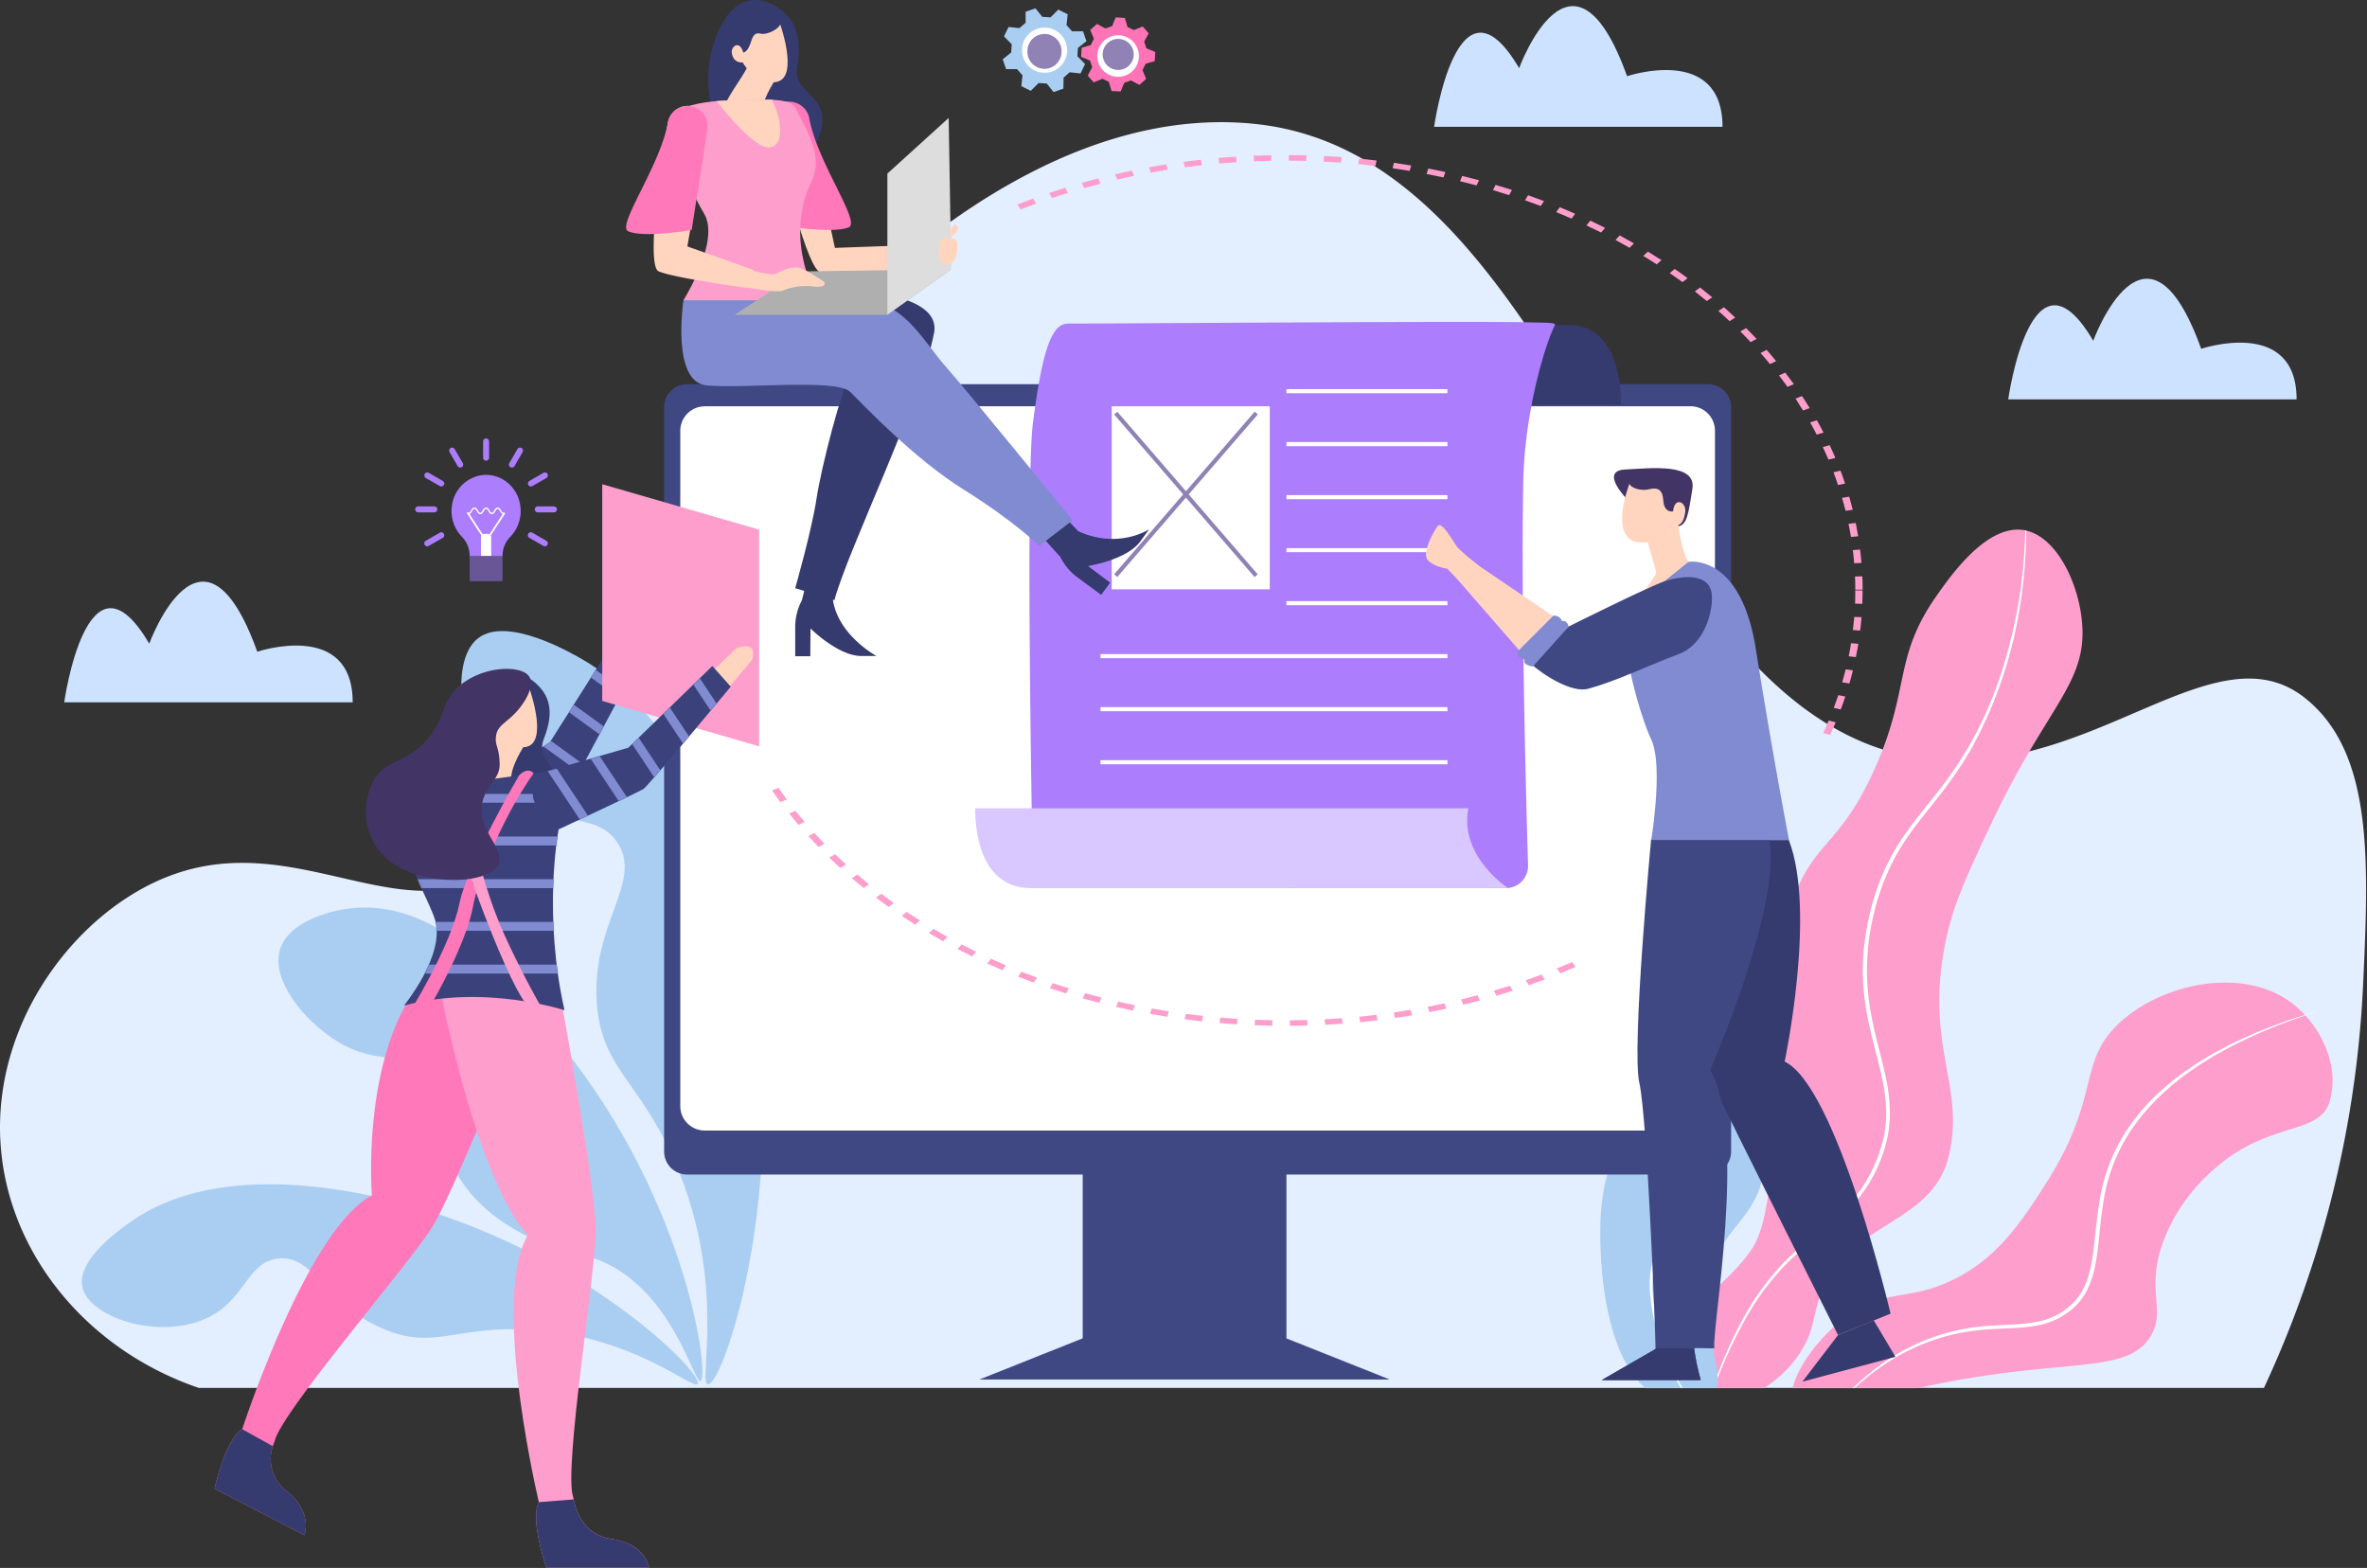 <svg width="2414" height="1599" xmlns="http://www.w3.org/2000/svg" xmlns:xlink="http://www.w3.org/1999/xlink"><rect width="100%" height="100%" fill="#333333" stroke="none"/><defs><path d="M203.8 1293.7h2106.1a1093 1093 0 00101-408.6c6-127.8 11-239-58.9-294.8-90.4-72.3-77.5-303.5-240.1-316-313.5-24-501.8-234-829.8-269.5-311.7-33.7-915.3 163-985.7 412.8C288.6 445.3 561.6 729 510 764.4c-97.7 66.7-206.2-42-335.6 7C80 807-7 919.4 1.6 1045.2 9 1156 89.2 1254.7 203.8 1293.7z" id="a"/><path id="c" d="M165.7 0l-63.2 99.7L0 164.3l23.2 41.4 106-69.5 63.2-118z"/><path d="M157.7 59.2c-1 5-15.6 87.1 6.1 184.1 0 0-82.4-26.9-163.8-4.7 0 0 42.1-51.4 31.8-87S-43 37.4 70.2 10.3L144.7 0l13 59.2z" id="e"/><path d="M333.2 21s-83.8 101.2-88.9 104.4c-5.1 3.3-86.6 41.2-86.6 41.2v.3c-1 5-15.6 87.1 6.1 184.1 0 0-82.4-26.9-163.8-4.7 0 0 42.1-51.4 31.8-87S-43 145 70.2 117.9l74.5-10.2 84.2-24.4L314.5 0l18.7 21z" id="g"/></defs><g fill="none" fill-rule="evenodd"><path d="M202.8 1415.4h2106.1a1093 1093 0 00101-408.6c6-127.8 11-239-58.9-294.8-90.4-72.3-212.3 75.6-374.9 63.2-313.5-24.1-367-613.3-695-648.7-311.7-33.7-628.9 386.3-699.2 636-7.8 27.8-21.3 88.2-73 123.6-97.7 66.7-206.2-42-335.6 7C79 928.7-8 1041.1.6 1166.9c7.5 110.8 87.6 209.5 202.2 248.5z" fill="#E3EEFF"/><g transform="translate(-1 121.7)"><mask id="b" fill="#fff"><use xlink:href="#a"/></mask><g mask="url(#b)"><g fill="#AACEF2"><path d="M715.5 1286.7c9.2-3.4-12.1-181.5-141.6-342.1-41.3-51.4-120.7-149.8-213.4-140.2-24.8 2.5-64.8 14.4-73.7 41.5-10.2 31.4 24.3 73.7 58.3 94.4 43.3 26.5 68.8 7.5 93.9 33 28.5 29 1.2 59.4 31.5 107.7 24.6 39 66.8 57.7 82.8 64.8 26.4 11.6 35.5 9.1 55 16.2 77.5 28 100.2 127.3 107.2 124.7z"/><path d="M712.5 1289.5c7.1-11.5-141.4-159.3-355.6-196.1-132-22.7-195.4 12.8-217.9 27.7-9 6-60.6 40.1-54 69.7 6.7 30.5 74.3 53 122.5 33.6 44-17.6 43.8-58.6 76.8-62.6 37.9-4.6 49.3 48 109.4 72.4 50.4 20.6 72.5-4 146.9 0 106.7 5.8 167.4 62.5 172 55.3z"/><path d="M723 1290c16.8 1.7 101.5-246.9 24.9-508.3-47.2-161-122.1-212.8-151.3-230-11.6-6.8-78.5-46-108.3-22.3-30.6 24.3-18.6 112.8 29.8 156.4 44 39.8 90 17 112.7 52 26.1 40-26.7 81.9-21.2 163 4.7 68 44.6 79.4 81 165.3 52.2 123.4 21.8 223 32.4 224z"/></g><path d="M1831 1313.4c-12.4-19.2 18.4-69.2 57.7-95.5 37.3-25 59.3-13.2 102.5-33.7 47.6-22.6 72.4-61.5 96.8-99.7 56.6-88.5 30.8-123.7 75.9-164.3 44.6-40.1 126.3-56.4 175.5-18.2 25.3 19.7 48.3 58.8 37.9 98.3-9.8 36.8-62.2 20.1-118 70.2a181.8 181.8 0 00-53.3 77.2c-16 47.6 3.8 66.7-11.3 92.6-19.4 33.5-66.6 26.7-158.6 39.4-136 18.6-191 55-205 33.7zM1984.1 844.4c-19.3 102.9 21.7 142.2 4.2 213.4-17.9 73-109.5 65.8-133.3 148.9-5 17.4-5.4 30.4-16.9 49.1-20.7 33.6-56 50.6-86 59.8a14.6 14.6 0 01-11-1c-3-1.6-5.4-4.1-6.8-7.3-8.4-19.9-15-45.6-8.5-72.6 9-36.9 35.1-45.7 59-78.6 12.4-17.2 22.7-39 30.8-186.7 7.2-130.3.2-131.6 11.3-165.7 22.2-68.6 49.1-59.4 85.6-140.4 37.2-82.7 19-113.7 63.2-177 15-21.4 52-74.1 89.9-67.3l.9.1 1 .3c31.8 7.4 54 55 57 95 4.8 61.3-36.3 84.2-92.6 203.6-26.6 56.5-40 84.8-47.8 126.4z" fill="#FD9ECC"/><path d="M2067.5 419.4a504 504 0 01-8.2 87.5 437.5 437.5 0 01-44.2 128.2l-4 7.5-4.5 7.3-4.4 7.3-4.8 7c-1.6 2.4-3.1 4.8-4.8 7l-5 7c-3.3 4.6-6.9 9-10.3 13.5-14 17.8-28.7 35.2-40.2 54.8a231.8 231.8 0 00-24.9 63 241 241 0 00-3.3 101c2 11.2 4.5 22.3 7.3 33.3 2.8 11 5.7 22 8 33a185 185 0 014.2 33.9 124 124 0 01-4 33.8 151 151 0 01-43.1 72.2 295 295 0 01-12.8 11.3c-8.7 7.2-17.7 14.2-26.3 21.5-8.7 7.3-17 15-24.7 23.3a271.4 271.4 0 00-39.1 55.5 465.5 465.5 0 00-46.8 127.2h-.4a466.7 466.7 0 0145.2-128.3 272.3 272.3 0 0139-56.2c7.8-8.5 16-16.4 24.8-23.8 8.7-7.5 17.6-14.5 26.2-21.7a175.3 175.3 0 0034-36.6 156 156 0 0020.4-45.4c2.8-10.7 4-21.7 3.8-32.8-.4-11-1.8-22.2-4.2-33-2.3-11-5.3-22-8-33-2.9-11-5.6-22.1-7.6-33.4a255 255 0 01-3.8-34.3c-1-23 1.9-46.2 7.3-68.5a235.6 235.6 0 0125.5-64c11.8-19.8 26.6-37.4 40.6-55 14-17.8 27-36.2 37.8-56l4.1-7.3 3.7-7.6 3.7-7.6c.6-1.3 1.3-2.5 1.8-3.8l1.7-3.9 6.6-15.6 5.8-15.9a500.3 500.3 0 0026.8-152.7l1.1.3z" fill="#FFF"/><path d="M1742.6 1195.4c-4 54.3 22.6 90.6 2.8 108.1a30 30 0 01-17.4 7h-1.4c-10.5.8-22-2-30.3-5.6-60.6-26.1-62.8-142.1-63.2-162.8-1.5-78.7 24-86.2 25.3-165.7 1.3-75.1-21.2-84.2-28-162.9-8.5-96.1 13.5-212.3 48.1-227.4l1.3-.5c1.3-.4 2.5-.8 3.9-1 32-4.3 80.7 76 91.2 153 10.7 77.8-25.3 94.1-14 178.4 9.8 73.2 40.6 87.4 39.3 146-1.3 63-52.6 67.2-57.6 133.4z" fill="#AACEF2"/><path d="M1754 1341.3l-.3.3a219.7 219.7 0 01-33.7-40.6 221.7 221.7 0 01-35.7-99.2 102.5 102.5 0 017.3-53c6.6-16.6 15.5-31.8 21.4-48 6-16.2 9.2-33.2 9.3-50.5a130.3 130.3 0 00-8.5-50.4c-3-8.2-6.3-16.4-9.2-24.8-2.8-8.5-5.2-17.1-7.1-25.9-.9-4.3-1.8-8.7-2.4-13.1l-1-6.6-.8-6.6-.8-6.7-.5-6.6-.4-6.7c-.2-2.2-.1-4.5-.2-6.7-.4-17.8 1.1-35.6 4.5-53.2 3.2-17.4 7.5-34.5 10.6-51.6a314.7 314.7 0 002.1-104 354.7 354.7 0 00-11.5-51.2 446 446 0 00-18.2-49.2l-.4-.9 1.3-.5.4.8c7.3 16 13.6 32.4 19 49.2 5.3 16.8 9.4 34 12.2 51.3A317.3 317.3 0 011710 792c-3 17.3-7.3 34.4-10.4 51.7a252.4 252.4 0 00-4.3 52.4c0 2.2 0 4.4.2 6.6l.5 6.6c.2 2.2.2 4.3.5 6.5l.8 6.6.8 6.5 1 6.5c.6 4.4 1.6 8.6 2.4 13a244 244 0 007 25.3c2.7 8.4 6 16.5 9 24.8a133.4 133.4 0 018.5 51.9 150 150 0 01-9.7 51.7 266 266 0 01-10.7 24.1c-3.8 8-7.8 15.8-11.1 23.9a99.4 99.4 0 00-7.6 51.5 228.3 228.3 0 0049.4 120.2c5.5 6.8 11.4 13.3 17.6 19.5zM1864.6 1323c18-23.5 39.8-43.7 64.6-59.9a212 212 0 01105-33c7.4-.5 14.8-.7 22-1.2 7.3-.3 14.4-1.2 21.5-2.5a71.1 71.1 0 0029-12c1.3-1.1 2.8-2 4-3.2l2-1.7 1.9-1.8c5-4.9 9-10.6 12-16.9 6-12.6 8.2-27 9.9-41.5 1.7-14.4 3-29.2 5.4-43.8a182.8 182.8 0 0133.4-82.3l6.9-8.9 1.7-2.2 1.8-2 3.8-4.2 3.7-4.2 4-3.9 4-3.9 2-2 2.1-1.7 8.5-7.3c2.8-2.4 5.8-4.6 8.8-6.9l4.4-3.3c1.4-1.2 3-2.1 4.5-3.2l9.2-6.2c1.5-1.1 3.1-2 4.7-3l4.8-2.8 4.7-2.9c1.6-1 3.2-2 4.8-2.8l9.8-5.2 4.8-2.6 5-2.4a508 508 0 0140.7-17.4l10.3-3.8 10.4-3.6 21-6.6.2.4c-28 9-55.4 19.7-81.6 33-1.6.8-3.3 1.5-4.9 2.4l-4.8 2.7-9.6 5.3c-1.7.8-3.2 1.8-4.8 2.8l-4.7 2.9-4.6 2.9c-1.6 1-3.2 1.9-4.7 3l-9 6.3-4.5 3.1-4.3 3.4c-2.9 2.3-5.8 4.5-8.6 6.9l-8.2 7.3a224.6 224.6 0 00-29.3 32.7 179.1 179.1 0 00-32.4 80.8c-2.4 14.5-3.5 29.2-5.2 43.8a227 227 0 01-3.5 21.7 94.4 94.4 0 01-7 21 62.2 62.2 0 01-12.8 17.9l-2 1.9-2.2 1.8c-1.3 1.2-2.9 2.2-4.4 3.3a74.9 74.9 0 01-30.4 12.6 163 163 0 01-22 2.5c-14.6.7-29.3 1-43.8 3a209.5 209.5 0 00-82.2 29.4 243.1 243.1 0 00-35.2 26.4c-10.9 9.9-21 20.6-30.2 32l-.4-.3z" fill="#FFF"/></g></g><path fill="#404884" d="M1312 1364.9V1157h-207.8v207.8l-105.3 42h418.4z"/><path d="M700.8 391.8H1742c13 0 23.5 10.6 23.5 23.5v759c0 13-10.5 23.5-23.5 23.5H700.8c-13 0-23.5-10.5-23.5-23.5v-759c0-13 10.6-23.5 23.5-23.5z" fill="#404884"/><path d="M718.7 414.3h1005.5a24.9 24.9 0 0124.8 24.9V1128a24.9 24.9 0 01-24.8 24.9H718.7a24.9 24.9 0 01-24.9-25V439.3a24.9 24.9 0 0124.9-24.9z" fill="#FFF"/><path d="M1653.1 413s3.8-81.5-52.8-81.5h-452.6s46.5 32.3 37.7 81.4H1653z" fill="#353B6E"/><path d="M1088.7 330c57.6 0 412.8-2.7 467.6-1.3h2c17.1.5 28.9 0 27.5 2.8-11.3 22.6-31.1 92-32.3 160-2.3 130.8 2.9 324.4 4.9 390.9a22.7 22.7 0 01-22.7 23.3h-459.8a22.7 22.7 0 01-22.7-22.2c-1.6-86.7-6.8-399.4.4-453.7 8.5-63.2 16.9-99.7 35.1-99.7z" fill="#AC7DFD"/><path d="M994.7 824.3s-4 81.4 56.7 81.4H1538s-50-32.3-40.5-81.4H994.7z" fill="#D9C7FF"/><g fill="#FFF"><path d="M1122.4 396.8h353.8v4.2h-353.8zM1122.4 450.8h353.8v4.2h-353.8zM1122.4 504.9h353.8v4.2h-353.8zM1122.4 559h353.8v4.1h-353.8zM1122.4 613h353.8v4.2h-353.8zM1122.4 667h353.8v4.2h-353.8zM1122.4 721.1h353.8v4.2h-353.8zM1122.4 775.2h353.8v4.2h-353.8z"/></g><path fill="#AC7DFD" d="M1116.8 394.6H1312v226.1h-195.2z"/><path fill="#FFF" d="M1133.8 414.3H1295V601h-161.2z"/><path d="M1136.3 422.7l3.2-2.8 143.2 165.8-3.2 2.8z" fill="#9082B5"/><path d="M1136.3 585.6l143.3-165.8 3.2 2.8-143.3 165.8z" fill="#9082B5"/><g><path d="M1660 509.8s-29.5-29.5-2.8-31c26.7-1.3 73-7 68.8 19.8-4.2 26.6-5.6 37.4-15.5 38.3-9.8 1-50.5-27.1-50.5-27.1z" fill="#423565"/><g fill="#FFD5C0"><path d="M1661.8 493.3s-24 61.1 13.9 60c23.4-.8 33-17.9 33-17.9s8 3 10-13.5c1.2-9.8-10.9-15.9-12.4-.4 0 0-9 2.2-10-11.1-.8-13.3-7.7-13.1-15.3-11.3-7.6 1.8-18.3-1.7-19.2-5.8z"/><path d="M1711.5 533.6s2.8 26.7 10.3 39.4c0 0 8.7 9.1 16.2 11.8 9 3.2-36.6 75-49.8 51.2-13.2-23.8-10-35-10-35s11.3-15.2 10.9-17.5c-.5-2.3-9.5-33.6-9.5-33.6s1.5-29.8 31.9-16.3z"/></g><path d="M1928.2 1339.6l-53.7 21.8c-3.2-6.3-112.6-223.6-121.2-243.3-42.9-98-38.8-261.5-38.8-261.5h109.8c28.3 72.7-4.2 226-4.2 226 53.3 25.3 108 257 108 257z" fill="#353B6E"/><path d="M1748.4 1374.7c.2.9-20.7-.5-20.6.4 1.4 10.9 3.7 21.7 6.7 32.3h-101l54.9-31.7v-.6c-.2-20-8.5-235.8-16.5-270.7-8.1-35.3 12-248.4 12-248.4l120.7-.8c12.3 70.2-60.4 235.9-60.4 235.9 38 67.4 1.5 262.7 4.2 283.6z" fill="#404884"/><path d="M1633.5 1407.4l54.9-31.7v-.6h39.4c1.4 10.9 3.7 21.7 6.7 32.3h-101z" fill="#353B6E"/><path d="M1669 615.6l53-42.6s53.3-9.4 68.8 89.4a6657.6 6657.6 0 0033.7 194.2H1684s12.6-75.8 0-102.5c-12.7-26.7-42.6-129.6-15-138.5z" fill="#808BD1"/><path d="M1593.8 635l-85.2-57.8c-9.2-7.3-20.3-16.5-22.7-19.7-4.2-5.6-15.5-26.7-19.7-21-4.2 5.6-16.8 28-9.8 35s19.7 8.5 19.7 8.5l11.1 11.8 74.3 85.3c9.9 8.9 27.3-19 34.7-31.9 2-3.5 1-8-2.4-10.2z" fill="#FFD5C0"/><path d="M1745.8 606.7c1.4 15.4-6.5 50-33.7 60.3-39.2 15-63.6 27.5-92.4 35.4-16.5 4.6-45.5-13.8-58.2-25.3l38.1-38.1s83-41.4 98.3-46.3c15.4-5 45.8-10 48 14z" fill="#404884"/><path d="M1838.2 1409l36.3-47.5 36.5-15 .3.6 21.8 36.6-95 25.3z" fill="#353B6E"/><path d="M1584.4 627.7s7 0 8.4 5.6c0 0 5.6-1.4 7 5.7l-36.5 40.7s-11.2-1.4-8.4-7c0 0-9.8-2.9-7-8.5l36.5-36.5z" fill="#808BD1"/></g><g><path d="M1099.6 541.6l-32-33.2-21 21 34.8 38.6a58.2 58.2 0 0018.4 21.5l23.2 17.1 9.2-12.4-22.6-17s39.2-6 53.3-25l9.1-12.5s-31 20.8-72.4 2zM849.5 612l7.6-25-32.3-2.8-7 28a58.5 58.5 0 00-6.8 28.1v28.9h15.4l.2-28.3s28.1 28.1 52 28.1h15.3s-38.8-20.9-44.4-57z" fill="#353B6E"/><path d="M952.5 339.9C939.2 409.2 864.8 560.5 851 612l-40-12.2s16.7-58.3 21.7-91c5-32.8 24.4-108.8 37.7-136.5 0 0-195.8 72.7-169.2-73.2 0 0 264.8-28.7 251.4 40.7z" fill="#353B6E"/><path d="M697 306.2s-12.5 82.8 23 86.7c35.5 4 133.1-7.2 147 6.7 13.9 13.9 66 68.8 116 99.8 49.9 31.1 77 57.2 77 57.2l33.9-26S986.3 398.4 964.6 374c-21.6-24.4-41.7-64.3-79.5-66.5-37.7-2.2-181-1.4-188.1-1.4z" fill="#808BD1"/><path d="M767.2.1c18-1.7 32.6 12.4 34.5 14.4 15.5 15.4 14 38 11.3 53.5-3.5 20.8 14.9 24.6 23 41.5 7.6 16-1.4 40.8-18.2 51.3-23 14.4-55-2.1-71-17.2-34.4-32.2-23-83.2-21.4-90.1 1.8-7.2 12-50.5 41.8-53.4z" fill="#353B6E"/><path d="M795.7 24.8s22.5 63.2-10 58.8c-19-2.6-28.3-20-28.3-20s-9 1.6-11-9.2c-1.4-7.3 8.2-14 11.6-.8 0 0 3.8 0 7.1-8.6 2.1-5.4 2.8-12.4 10.4-10.7 7.5 1.7 19.4-5.4 20.2-9.5z" fill="#FFD5C0"/><path d="M791.2 80.7s-17.4 25-14 39.4c3.4 14.4-54 20.2-41.5-6.3 12.4-26.5 21.6-32.6 32.5-57.6 11-25 23 24.5 23 24.5zM802.3 104c-10.8 2.7-17 10.8-14.5 21.7 10.2 45 36 152.1 49.7 152.2 17.3 0 81.4 3 81.4 3l9.8-30.9-77.2 2.8-25.3-116.5c-1.7-9.7-2.3-20.3-10.1-26.3-7.7-6-13.8-6-13.8-6z" fill="#FFD5C0"/><path d="M801.9 104c11-1.7 21.4 5.7 23.4 16.6 8.3 45.5 53 105.8 40.3 111.2-16 6.8-64.6-1.4-64.6-1.4l-16-102.6a20.5 20.5 0 0116.9-23.7z" fill="#FF78BA"/><path d="M827.6 185.4c-29.5 60.4 7 120.8 7 120.8H697s38-60.4 21-88.5c-16.8-28-37.8-82.8-32.2-98.2 4.1-11.4 31-15.2 45-16.4l8.3-.5 48-1 9.6 1c8.4 1.4 11.8 2.4 15 8.5 11.7 22.8 28.4 48.7 15.9 74.3z" fill="#FD9ECC"/><path d="M951.1 245.8s19.7-11.2 21.1-15.4c1.4-4.2 8.4 1.4 1.4 8.4a55 55 0 01-12.6 9.8l-9.9-2.8z" fill="#FFD5C0"/><path fill="#AFAFAF" d="M749.3 321H905l65.1-46.4-153.5 2.2z"/><path fill="#DDD" d="M970.1 274.6L905 320.9V177l62.5-56.7 2.6 154.4"/><path d="M758.8 273.9s26.7 7 30.9 5.6c4.2-1.4 18.2-9.8 28-5.6 7 3 16.8 9.5 22 13a2.7 2.7 0 01-.9 5c-2.7.6-5.6.7-8.4.3-11-1.4-22 0-32.3 4.2-7.3 3-49.1-5.7-49.1-5.7l9.8-16.8z" fill="#FFD5C0"/><path d="M704.6 108.3a20.5 20.5 0 00-23.4 16.6c-8.3 45.4-22 146.4-9.5 151.8 16 6.9 89.9 16.9 89.9 16.9l7-18.3-67.6-24L721.5 132a20.5 20.5 0 00-16.9-23.7z" fill="#FFD5C0"/><path d="M704.6 108.3a20.5 20.5 0 00-23.4 16.6c-8.3 45.4-53 105.7-40.4 111 16 7 64.6-1.3 64.6-1.3L721.5 132a20.5 20.5 0 00-16.9-23.7z" fill="#FF78BA"/><path d="M958.6 247a5.5 5.5 0 015.2-4.4c5-.2 12.6.3 12.6 6 0 8.5-1.4 22.5-12.6 21-8.4-1-6.6-15.3-5.2-22.5zM782.7 150.3c-14.9-1.2-44.9-38.2-51.9-47.2l8.3-.5 48-1c12.4 24.4 11.7 50-4.4 48.7z" fill="#FFD5C0"/></g><g><path d="M642 635.4s19-15.7 19.1 6.6l-24 51.4-32.5 3.8 37.4-61.8z" fill="#FFD5C0"/><path fill="#3B427B" d="M624 657.2L560.8 757l-102.5 64.6 23.2 41.4 106-69.5 63.2-118z"/><g transform="translate(458.3 657.2)"><mask id="d" fill="#fff"><use xlink:href="#c"/></mask><g mask="url(#d)" fill="#808BD1" fill-rule="nonzero"><path d="M284.2 186.4L20.2-4.4l5.3-7.4 264 190.8-5.3 7.4zM264 214.3L0 23.5l-5.3 7.4 264 190.8 5.3-7.4zm-25.5 35.3l-264-190.9-5.3 7.4 264 190.9 5.3-7.4zM213 284.8L-51 94l-5.3 7.4 264 190.8 5.3-7.4zm110.6-133L59.6-38.8l-5.4 7.4 264 190.8 5.4-7.4z"/></g></g><path d="M774.2 761.1l-160-46.3v-221l160 46.3z" fill="#FD9ECC"/><path d="M527.9 687.8c15.6 1.8 25.4 16.3 26.7 18.3 10.4 15.9 5 34.7 0 47.4-6.7 17 8.2 23.6 12 39.3 3.7 15-8.4 34.4-24.4 40.2-22.1 8.1-46.2-11.6-57.2-27.2-23.4-33.4-4.7-74.6-2-80.2 2.7-5.8 19.2-40.6 44.9-37.8z" fill="#353B6E"/><path d="M540.2 703s22.5 63.2-10 58.8c-19-2.6-28.4-20-28.4-20s-8.9 1.6-11-9.3c-1.4-7.2 8.3-13.9 11.7-.8 0 0 3.8 0 7-8.5 2.2-5.4 2.9-12.4 10.4-10.7 7.6 1.6 19.5-5.5 20.3-9.5z" fill="#FFD5C0"/><path d="M535.7 758.9s-17.4 25-14 39.3c3.3 14.5-54 20.3-41.6-6.3 12.4-26.5 21.6-32.5 32.6-57.6 11-25 23 24.6 23 24.6zM750.4 661.4s22.4-10.3 16.8 11.3l-36.5 43.5-32.3-4.7 52-50z" fill="#FFD5C0"/><path d="M278.2 1474.8a41 41 0 0014.4 46c27.2 22 17.7 44.7 17.7 44.7l-91.5-47.4s11-50.3 28.3-60.6l.4-1.5c6.2-18.5 68.7-203.5 131.8-237 0 0-12.3-151.8 57.5-226.2l107.4 18.8s-79.4 200.4-102.8 238.8c-23.4 38.3-155.6 190.4-161.4 219.8-.7 1.5-1.3 3-1.8 4.6z" fill="#FF78BA"/><path d="M661.9 1598.4H557.1s-16.9-48.7-7.5-66.4l-.7-2.9c-5.7-25-46.3-209.4-10.6-269.5 0 0-47.7-41.2-91.7-261.2l121.7-.5s39.3 211.1 39.3 256c0 45-33.2 245-23 273.1l.4 2.1c1.5 8 8.8 36.3 38.5 40.3 34.7 4.7 38.4 29 38.4 29z" fill="#FD9ECC"/><path d="M745.2 700.3s-83.8 101-89 104.3c-5 3.3-86.5 41.2-86.5 41.2v.3c-1 5-15.7 87.1 6 184.1 0 0-82.3-26.9-163.7-4.7 0 0 42.1-51.4 31.8-87S369 824.3 482.2 797.2l74.5-10.3 84.1-24.4 85.7-83.3 18.7 21z" fill="#3B427B"/><g transform="translate(412 786.9)"><mask id="f" fill="#fff"><use xlink:href="#e"/></mask><g mask="url(#f)" fill="#808BD1"><path d="M131.4 22.7H-73.7v9h207.1l-.7-1.7c-1-2.3-1.3-4.8-1.3-7.3zM-73.7 66.2H252v9.1H-73.7zM-73.7 109.7H252v9.1H-73.7zM-73.7 153.2H252v9.1H-73.7zM-73.7 196.8H252v9.1H-73.7z"/></g></g><path d="M529.5 790.6S477 880 468.6 921.2c-8.4 41.2-45.4 102-45.4 102s7.5 17.8 18.3-1.9c0 0 34.2-58.9 41.2-98.3 3.8-21.7 26.8-85.2 61.4-134.3 0 0-4.8-7.5-14.6 1.9z" fill="#FF78BA"/><path d="M471.4 798.6s13.1 89.3 43.5 155.8c19.3 42.1 36 70.7 36 70.7s-5 10.7-15.4-2.8c-10.3-13.6-28-53-48.2-107.2-20-54.3-26.2-114.2-26.2-114.2s1.4-16.4 10.3-2.3z" fill="#FD9ECC"/><path d="M539.8 690.1c-8.4-13.2-51.4-10.8-74 12-16.6 16.7-9.3 23.7-27.1 48.5-19 26.4-45.5 23.6-57 44.2-13.6 24.7-12.8 62 17 84.3 34 25.5 101.6 22.6 109.6 2.1 6.9-17.8-23-34.3-16.2-63.6 4.2-18 18-22.9 17.5-39-.5-17.9-5.5-18.3-3.6-29 2.4-13.1 16.2-13.3 30-36.3 1-1.8 9-15.2 3.8-23.2z" fill="#423565"/><path d="M661.9 1598.4H557.1s-16.9-48.7-7.5-66.5l35.4-2.8c1.5 8 8.8 36.3 38.5 40.3 34.7 4.7 38.4 29 38.4 29zM310.3 1565.5l-91.5-47.4s11-50.3 28.3-60.6l31.1 17.3a41 41 0 0014.4 46c27.2 22 17.7 44.7 17.7 44.7z" fill="#353B6E"/><g transform="translate(412 679.2)"><mask id="h" fill="#fff"><use xlink:href="#g"/></mask><g mask="url(#h)" fill="#808BD1" fill-rule="nonzero"><path d="M361.7 195.2L181.6-76.2l7.6-5 180 271.4-7.5 5zm-28.7 19L153-57l-7.6 5 180.1 271.4 7.6-5zm-36.2 24.1L116.6-33l-7.6 5 180.2 271.5 7.6-5zm-36.3 24.1L80.4-9l-7.6 5 180.1 271.4 7.6-5zm150.2-85.6L230.6-94.8l-7.6 5 180.1 271.5 7.6-5z"/></g></g></g><g><path fill="#685696" d="M479 566.9h33.5v25.8H479z"/><path d="M531 521c0-21.6-18-39-39.4-36.5A36 36 0 00461 515a37.8 37.8 0 0010 32.3c5 5.1 7.9 12 8 19.2v.5h33.5v-.3c0-7.2 2.9-14.1 8-19.3 6.7-7 10.5-16.4 10.5-26.2z" fill="#AC7DFD"/><path d="M483.9 517.6c1.9 0 2.8 1.6 3.5 3 .8 1.4 1.4 2.3 2.4 2.3s1.6-.9 2.4-2.3c.8-1.4 1.7-3 3.5-3 1.9 0 2.8 1.6 3.6 3 .8 1.4 1.3 2.3 2.4 2.3 1 0 1.5-.9 2.3-2.3.8-1.4 1.7-3 3.6-3 1.8 0 2.7 1.6 3.5 3 .8 1.4 1.4 2.3 2.4 2.3a.7.7 0 110 1.3c-1.9 0-2.8-1.6-3.6-3-.8-1.4-1.3-2.2-2.3-2.2-1 0-1.6.8-2.4 2.3-.8 1.3-1.7 3-3.5 3-2 0-2.8-1.7-3.6-3-.8-1.5-1.3-2.3-2.4-2.3-1 0-1.5.8-2.3 2.3-.8 1.3-1.7 3-3.6 3-1.8 0-2.7-1.7-3.5-3-.8-1.5-1.4-2.3-2.4-2.3s-1.6.8-2.4 2.3c-.8 1.3-1.7 3-3.5 3a.7.7 0 010-1.4c1 0 1.6-.9 2.4-2.3.7-1.4 1.6-3 3.5-3zM497 544.4h-2.5c-2.2 0-4 1.5-4 3.3v19.2H501v-19.2c0-1.8-1.8-3.3-4-3.3z" fill="#FFF"/><path d="M492.5 547.7a.9.9 0 01-.8-.4L476.6 524a.9.9 0 111.4-1l15.2 23.3a.9.9 0 01-.7 1.4zM499 547.7a.9.9 0 01-.7-1.4l15.1-23.2a.9.9 0 111.5 1l-15.2 23.2c-.1.2-.4.4-.7.4z" fill="#FFF"/><g fill="#AC7DFD"><path d="M533 461a3 3 0 00-5.3-3l-8.3 14.3a3 3 0 001.2 4.1 3 3 0 004.1-1L533 461zM557.2 487.5a3 3 0 00-3-5.3l-14.3 8.3a3 3 0 00-1.1 4v.1a3 3 0 004.1 1.1l14.3-8.2zM565 516.4h-16.6a3 3 0 00-3 3v.1a3 3 0 003 3H565a3 3 0 100-6zM554.2 556.7a3 3 0 003-5.2l-14.3-8.3a3 3 0 00-4.1 1.1 3 3 0 001 4.2l14.4 8.2zM434.2 551.5a3 3 0 103 5.2l14.4-8.2a3 3 0 001.1-4.1 3 3 0 00-4.1-1.2l-14.4 8.3zM446 519.4a3 3 0 00-3-3h-16.5a3 3 0 000 6.1H443a3 3 0 003-3zM437.3 482.2a3 3 0 00-3 5.3l14.3 8.2a3 3 0 004-1l.1-.1a3 3 0 00-1.1-4.1l-14.3-8.3zM463.7 458a3 3 0 00-5.2 3l8.2 14.3a3 3 0 004.1 1.1 3 3 0 001.2-4.1l-8.3-14.3zM495.8 469.8a3 3 0 003-3v-16.6a3 3 0 10-6.1 0v16.6a3 3 0 003 3z"/></g></g><g><path fill="#FF73B7" d="M1147.2 18.3l-9.3-.6-3.7 9-6.9 2.3-8.5-4.6-6.9 6.1 3.7 9-3.2 6.5-9.3 2.7-.5 9.3 9 3.7 2.3 6.9-4.6 8.5 6.1 6.9 9-3.7 6.5 3.2 2.7 9.3 9.3.5 3.7-8.9 6.9-2.4 8.5 4.6 6.9-6.1-3.7-9 3.2-6.5 9.3-2.7.5-9.3-9-3.7-2.3-6.9 4.6-8.4-6.1-7-9 3.7-6.5-3.2z"/><path fill="#AACEF2" d="M1108 42l-3.5-10.1h-11.2l-5.6-6.3 1.2-11.1-9.6-4.7-7.9 7.9-8.4-.5-7-8.7-10 3.5v11.2l-6.4 5.5-11-1.2-4.7 9.6 7.9 8-.5 8.4-8.7 7 3.5 10h11.1l5.6 6.3-1.2 11.1 9.6 4.7 8-7.9 8.3.5 7 8.7 10-3.5.2-11.2 6.2-5.5 11.1 1.2 4.6-9.6-7.8-8 .5-8.4z"/><path d="M1042.3 49.9a23 23 0 1046 2.6 23 23 0 00-46-2.6zM1119.3 54.3a21.2 21.2 0 1042.2 2.4 21.2 21.2 0 00-42.2-2.4z" fill="#FFF"/><path d="M1048 50.2a17.4 17.4 0 1034.6 2 17.4 17.4 0 00-34.7-2zM1124.6 54.6a15.8 15.8 0 1031.6 1.8 15.8 15.8 0 00-31.6-1.8z" fill="#9082B5"/></g><g fill="#FD9ECC" fill-rule="nonzero"><path d="M1315.5 1046.1v-5.6l17.7-.3.2 5.6-18 .3zm-18 0l-18-.6.4-5.6 17.8.5-.2 5.6zm53.9-1l-.5-5.6 17.7-1.1.7 5.6-17.9 1.1zm-89.8-.5c-6-.3-12-.8-17.9-1.3l.9-5.6c5.8.5 11.7 1 17.6 1.3l-.6 5.6zm125.6-2.2l-1-5.6c5.9-.5 11.8-1.2 17.6-1.9l1.2 5.6-17.8 2zm-161.3-.8l-17.8-2.2 1.3-5.5a770 770 0 0017.5 2l-1 5.7zm196.8-3.5l-1.4-5.5 17.3-2.8 1.7 5.6c-5.8 1-11.8 1.9-17.6 2.7zm-232.2-1.2l-17.6-3 1.7-5.5 17.4 3-1.5 5.5zm267.3-4.7l-1.9-5.5 17.1-3.5 2.1 5.4c-5.7 1.3-11.6 2.5-17.3 3.6zm-302.3-1.6l-17.3-3.8 2.2-5.4a726 726 0 0017 3.7l-1.9 5.5zm336.8-6l-2.3-5.4c5.6-1.3 11.3-2.8 16.8-4.3l2.5 5.4c-5.6 1.5-11.3 3-17 4.3zm-371.2-2c-5.7-1.4-11.4-3-17-4.5l2.6-5.3a710 710 0 0016.8 4.5l-2.4 5.3zm405-7.1l-2.6-5.3a687 687 0 0016.4-5l3 5.1-16.7 5.2zm-438.8-2.4c-5.5-1.7-11.1-3.5-16.6-5.4l3-5.1 16.4 5.3-2.8 5.2zm471.9-8.3l-3.1-5.1 16-5.9 3.3 5-16.2 6zm-504.9-2.8c-5.4-2-10.8-4-16-6.1l3.4-5 15.9 6-3.3 5.1zm537-9.4l-3.6-5a666 666 0 0015.5-6.5l3.7 4.9-15.6 6.6zm-569-3.2a675 675 0 01-15.5-6.9l3.8-4.8 15.4 6.8-3.6 4.9zm-30.8-14c-5-2.5-10.1-5-15-7.6l4.2-4.7 14.8 7.5-4 4.7zm-29.7-15.5l-14.4-8.3 4.6-4.4c4.6 2.7 9.4 5.5 14.2 8.1l-4.4 4.6zM933.4 943l-13.7-8.9 5-4.2c4.3 3 8.9 5.9 13.4 8.7l-4.7 4.4zm-27-18l-13-9.6 5.3-4 12.8 9.4-5.1 4.1zm-25.5-19.4c-4-3.3-8.2-6.6-12.1-10l5.5-3.8 12 10-5.4 3.8zm-23.8-20.4c-3.9-3.5-7.7-7-11.4-10.6l5.9-3.5 11.2 10.5-5.7 3.6zm-22.2-21.5c-3.6-3.6-7-7.3-10.5-11l6.2-3.3c3.3 3.7 6.8 7.4 10.3 11l-6 3.3zm-20.4-22.4c-3.3-3.8-6.5-7.7-9.5-11.6l6.3-3c3 4 6.2 7.7 9.4 11.5l-6.2 3zM795.9 818c-2.9-4-5.8-8-8.5-12l6.6-2.6c2.7 4 5.5 8 8.4 11.9L796 818zm1070.5-68.5l-7-1.9c2-4.2 3.8-8.5 5.6-12.8l7.1 1.8c-1.8 4.3-3.7 8.7-5.7 13zm11-26l-7.2-1.6 4.6-13 7.2 1.4c-1.5 4.4-3 8.8-4.7 13.2zm8.7-26.5l-7.3-1.2 3.6-13.2 7.3 1c-1.1 4.5-2.3 9-3.6 13.4zm6.6-26.9l-7.3-.8c.9-4.4 1.7-9 2.4-13.4l7.4.7c-.7 4.5-1.6 9-2.5 13.5zm4.4-27l-7.4-.6 1.4-13.4 7.4.3c-.4 4.5-.8 9.1-1.4 13.6zm2.2-27.3l-7.4-.2c.2-4.5.2-9 .2-13.5h7.5l-.3 13.7zm-7.2-14.4c0-4.5 0-9-.3-13.5l7.5-.2c.2 4.5.3 9.1.3 13.7h-7.5zm-1.1-27c-.4-4.5-.8-9-1.4-13.4l7.4-.6c.6 4.5 1 9.1 1.4 13.7l-7.4.3zm-3.3-26.8c-.7-4.5-1.6-9-2.5-13.4l7.4-.9 2.5 13.6-7.4.7zm-5.5-26.7a361 361 0 00-3.6-13.2l7.3-1.2c1.3 4.4 2.5 9 3.6 13.4l-7.3 1zm-7.7-26.3c-1.4-4.4-3-8.7-4.6-13l7.1-1.6c1.7 4.3 3.3 8.8 4.7 13.2l-7.2 1.4zm-9.8-26c-1.8-4.2-3.7-8.5-5.7-12.7l7-1.9c2 4.3 4 8.6 5.8 13l-7 1.7zm-11.9-25.3c-2.1-4.2-4.4-8.3-6.7-12.5l6.8-2.2c2.4 4.2 4.7 8.4 6.8 12.6l-6.9 2zm-14-24.7l-7.6-12.1 6.6-2.6c2.7 4 5.3 8.2 7.8 12.3l-6.7 2.4zm-15.8-24c-2.8-4-5.8-8-8.7-11.8l6.4-2.8 8.8 11.8-6.5 2.7zm-17.9-23.3c-3.1-3.8-6.3-7.6-9.6-11.3l6.2-3.2a454 454 0 019.7 11.5l-6.3 3zm-19.7-22.4c-3.4-3.7-7-7.3-10.5-10.9l5.9-3.4 10.7 11-6.1 3.3zm-21.5-21.4c-3.7-3.5-7.5-7-11.4-10.4l5.7-3.7c3.9 3.4 7.7 7 11.5 10.5l-5.8 3.6zm-23.2-20.5l-12.2-9.8 5.3-4 12.4 10-5.5 3.8zm-24.8-19.3a584 584 0 00-13-9.2l5-4.2c4.5 3 9 6.2 13.2 9.4l-5.2 4zm-26.3-18.1c-4.5-3-9-5.8-13.7-8.6l4.7-4.4 13.9 8.7-4.9 4.3zm-27.7-16.9l-14.3-8 4.3-4.6 14.5 8.1-4.5 4.5zm-29-15.6l-15-7.2 4-4.9 15.1 7.4-4.1 4.7zm-30.2-14.2l-15.6-6.6 3.6-5a668 668 0 0115.7 6.7l-3.7 5zm-561.7-9.3l-3.5-5 16-6.1 3.3 5.1-15.8 6zm530.3-3.5c-5.3-2-10.7-4-16-5.8l3.1-5.2 16.3 6-3.4 5zM1073 202l-3-5.1a706 706 0 0116.4-5.4l2.8 5.3c-5.4 1.6-10.9 3.4-16.2 5.2zm466.1-3l-16.5-5.2 2.7-5.2a693 693 0 0116.7 5.1l-2.9 5.2zm-433.3-7.2l-2.6-5.3a719 719 0 0116.9-4.5l2.4 5.3-16.7 4.5zm400.1-2.7a696 696 0 00-16.9-4.3l2.3-5.4 17.1 4.4-2.5 5.3zm-366.5-6l-2.2-5.3a752 752 0 0117.3-3.8l2 5.4a727 727 0 00-17.1 3.8zm332.7-2.2l-17.2-3.5 1.8-5.5c5.8 1.1 11.7 2.3 17.4 3.6l-2 5.4zm-298.5-4.8l-1.7-5.5 17.5-3 1.6 5.5a753 753 0 00-17.4 3zm264-1.8c-5.7-1-11.6-1.9-17.3-2.7l1.3-5.6 17.6 2.8-1.6 5.5zm-229.2-3.7l-1.3-5.6 17.7-2.1 1.1 5.6c-5.8.6-11.7 1.3-17.5 2.1zm194.4-1.3l-17.6-2 1-5.5c5.8.5 11.8 1.2 17.7 1.9l-1.1 5.6zm-159.3-2.6l-.8-5.6c5.9-.5 11.9-1 17.9-1.3l.6 5.6-17.7 1.3zm124-.8l-17.6-1.1.4-5.7 18 1.1-.7 5.7zm-88.6-1.4l-.4-5.7 18-.5.1 5.6-17.7.6zm53.2-.4l-17.7-.3v-5.6c6 0 12 0 18 .3l-.3 5.6z"/></g><g fill="#CDE2FF"><path d="M1756.7 129.3h-294.1s23.4-167.6 86.7-59.8c0 0 53.9-147.6 110.1 8.2 0 0 97.3-32.8 97.3 51.6z"/></g><g fill="#CDE2FF"><path d="M2342.2 407.3h-294.1s23.4-167.6 86.7-59.8c0 0 53.9-147.6 110.1 8.2 0 0 97.3-32.8 97.3 51.6z"/></g><g fill="#CDE2FF"><path d="M359.7 716.2H65.5s23.5-167.6 86.7-59.8c0 0 54-147.6 110.2 8.2 0 0 97.3-32.8 97.3 51.6z"/></g></g></svg>